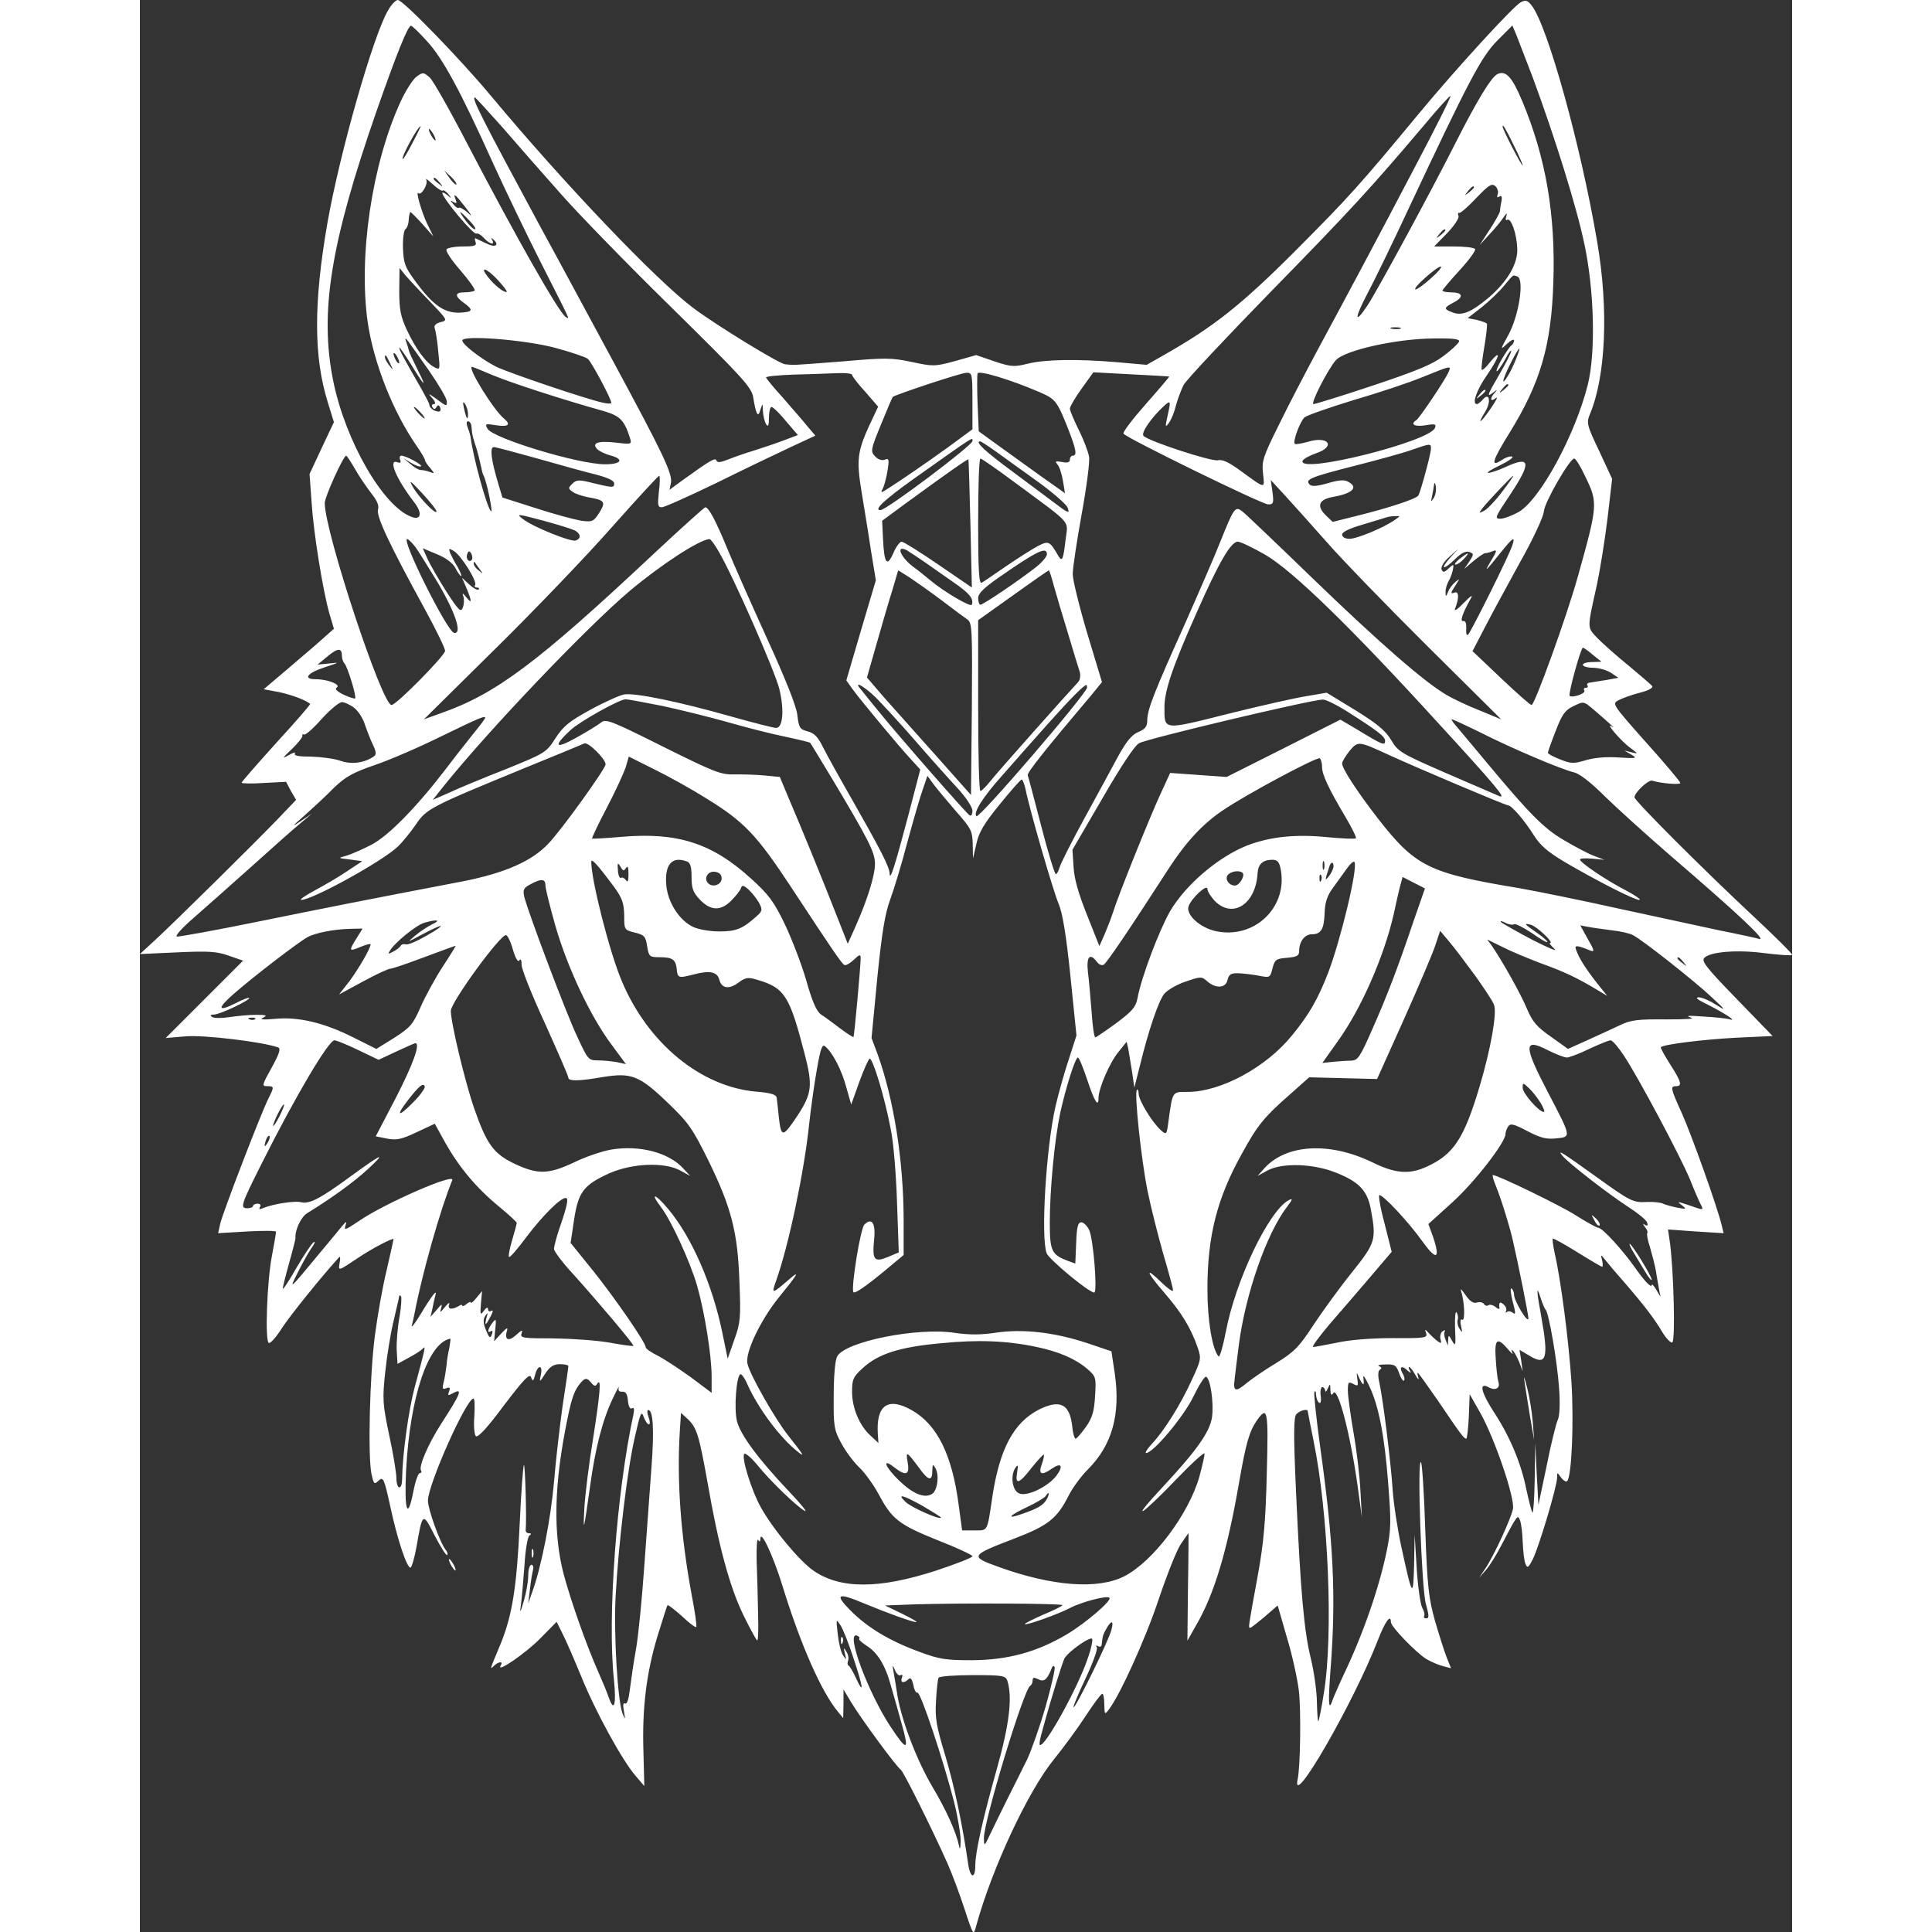 <?xml version="1.0" standalone="no"?>
<!DOCTYPE svg PUBLIC "-//W3C//DTD SVG 20010904//EN"
 "http://www.w3.org/TR/2001/REC-SVG-20010904/DTD/svg10.dtd">
<svg version="1.0" xmlns="http://www.w3.org/2000/svg"
 width="512" height="512" viewBox="0 0 576.509 674.132"
 preserveAspectRatio="xMidYMid meet">
<rect x="0" y="0" width="576.509" height="674.132" fill="#333333" stroke="none"/>
<g transform="translate(-219.5,882) scale(0.1,-0.1)"
fill="#ffffff" stroke="none">
<path d="M3061 8784 c-52 -88 -169 -499 -212 -744 -48 -278 -48 -465 2 -625
l21 -68 -43 -91 -42 -90 7 -97 c7 -110 39 -307 62 -389 l16 -54 -44 -39 c-23
-21 -79 -68 -122 -105 l-79 -67 54 -10 c45 -10 91 -27 108 -41 2 -2 -51 -63
-118 -136 -66 -73 -121 -136 -121 -139 0 -3 35 -4 78 -1 l77 4 17 -32 18 -31
-64 -67 c-76 -79 -359 -359 -431 -425 l-50 -46 131 6 c110 5 139 3 180 -12
l49 -17 -135 -135 -135 -135 71 6 c63 5 266 -19 322 -39 9 -4 3 -23 -23 -70
-34 -61 -35 -65 -16 -65 25 0 25 -2 5 -42 -24 -46 -161 -402 -169 -439 l-7
-32 101 6 c55 3 101 3 101 -1 0 -4 -6 -41 -14 -82 -18 -92 -25 -302 -11 -306
6 -2 27 22 47 54 29 44 136 177 198 245 4 5 5 -4 2 -19 -5 -30 -6 -30 63 16
45 31 125 73 125 66 0 -2 -11 -51 -24 -108 -14 -56 -32 -159 -41 -228 -18
-135 -25 -421 -12 -483 8 -36 10 -38 25 -23 16 14 19 8 41 -92 24 -112 57
-212 70 -212 4 0 14 33 21 72 21 122 22 123 64 39 21 -40 40 -70 43 -67 3 3 1
11 -5 18 -20 25 -62 142 -62 172 1 58 134 356 159 356 4 0 5 -27 3 -61 -3 -33
0 -65 5 -70 7 -7 41 30 98 107 71 93 90 113 95 98 6 -16 8 -14 14 9 9 36 28
35 20 0 -6 -28 -5 -28 16 5 16 24 29 32 51 32 16 0 29 -3 29 -7 0 -5 -9 -66
-20 -138 -10 -71 -24 -191 -30 -265 -11 -128 -44 -297 -76 -385 l-14 -40 6 50
c3 28 8 58 11 68 2 9 0 17 -6 17 -6 0 -11 -17 -11 -37 0 -21 -7 -60 -15 -88
-14 -47 -15 -47 -10 -10 3 22 8 83 12 135 3 52 11 98 17 102 8 5 7 8 -2 8 -7
0 -12 6 -11 13 4 31 -2 230 -6 225 -3 -3 -10 -97 -15 -209 -10 -216 -26 -316
-66 -414 -40 -96 -39 -92 -23 -77 16 15 33 16 23 1 -18 -30 87 42 138 94 l57
58 20 -40 c11 -21 41 -90 66 -151 50 -123 143 -293 190 -347 l30 -35 -3 118
c-5 153 10 275 49 405 18 57 33 106 35 108 2 2 24 -15 50 -38 25 -24 48 -41
50 -38 3 3 -4 51 -15 108 -39 210 -53 401 -42 577 l4 62 23 -21 c32 -30 40
-56 70 -224 38 -219 77 -362 124 -459 23 -47 45 -88 49 -90 3 -2 5 39 3 92 -1
54 -3 136 -5 184 -1 47 1 81 5 75 5 -8 8 -7 8 3 0 36 43 -54 76 -160 64 -209
137 -373 194 -442 l19 -23 1 50 0 50 27 -45 c30 -51 159 -227 173 -235 9 -6
107 -202 162 -325 16 -36 43 -108 60 -160 31 -95 32 -95 41 -60 55 200 180
469 272 582 34 42 84 110 111 152 27 41 52 75 57 76 4 0 7 -17 7 -37 1 -36 1
-37 16 -18 39 51 129 249 175 388 28 83 62 169 76 189 14 21 26 38 27 38 0 0
0 -84 -2 -187 l-2 -188 31 55 c63 108 108 259 149 495 24 139 36 180 62 218
38 54 41 38 35 -185 -4 -167 -11 -243 -31 -353 -34 -186 -34 -185 -27 -185 3
0 26 18 51 39 l45 39 32 -111 c19 -62 37 -146 42 -187 8 -73 5 -263 -4 -307
-26 -118 196 267 280 485 25 64 45 92 45 62 0 -16 88 -107 124 -129 17 -10 43
-21 59 -25 l27 -7 -15 37 c-8 20 -26 77 -41 128 -22 79 -27 120 -34 319 -4
126 -11 232 -15 235 -14 14 2 -441 17 -494 11 -40 12 -51 2 -51 -7 0 -11 4 -8
8 3 5 0 18 -7 30 -6 12 -15 74 -19 138 l-7 116 -2 -105 c-3 -119 -6 -115 -45
65 -13 61 -27 151 -30 200 -7 101 -33 309 -46 370 -6 26 -5 42 2 46 7 4 6 8
-3 12 -8 3 2 6 23 6 32 1 37 -3 47 -31 6 -17 14 -29 17 -25 3 3 1 15 -6 26
-12 23 -1 28 19 8 11 -9 13 -9 7 1 -4 6 -5 12 -2 12 3 0 13 -12 21 -27 9 -16
14 -20 11 -10 -3 9 -4 17 -2 17 2 0 33 -44 70 -97 79 -117 91 -133 99 -133 3
0 7 35 9 78 l3 77 37 -65 c51 -91 121 -297 114 -335 -7 -34 -65 -161 -97 -209
l-21 -31 24 27 c13 15 37 54 53 85 17 32 36 69 44 82 14 22 15 22 22 5 4 -11
8 -44 9 -74 1 -30 5 -64 9 -75 7 -18 10 -17 26 14 21 41 85 255 85 285 0 19 0
20 14 0 8 -10 17 -16 21 -12 16 15 24 207 15 346 -9 141 -37 358 -59 452 -5
24 -8 46 -6 48 2 2 40 -19 85 -47 45 -28 84 -51 87 -51 3 0 3 10 0 23 -6 21
-5 21 14 -3 11 -14 40 -48 64 -75 70 -81 105 -127 132 -173 14 -23 30 -39 35
-36 11 7 5 245 -8 346 l-7 48 97 -7 97 -6 -7 29 c-16 66 -105 314 -138 388
-40 88 -42 96 -21 96 23 0 18 16 -21 77 -19 30 -34 57 -32 59 10 10 149 27
261 33 l129 6 -126 130 c-105 108 -124 132 -112 143 21 21 114 29 211 16 50
-6 92 -9 95 -6 3 2 -56 61 -130 130 -177 165 -420 408 -420 420 0 16 48 62 62
58 32 -10 98 -15 98 -8 0 4 -54 69 -120 142 -119 134 -119 135 -95 147 13 7
47 19 74 26 29 7 47 17 43 23 -4 5 -41 37 -82 71 -41 33 -90 77 -109 96 -37
40 -37 29 -2 187 11 52 28 157 37 232 l16 137 -45 97 c-44 92 -45 99 -32 130
55 132 65 366 25 599 -56 333 -174 758 -229 826 -14 18 -21 20 -38 11 -27 -15
-224 -230 -355 -388 -211 -255 -245 -292 -432 -480 -191 -191 -287 -266 -460
-364 l-58 -33 -102 9 c-140 12 -252 10 -313 -5 -47 -12 -59 -11 -116 8 l-64
22 -74 -21 c-71 -19 -76 -19 -151 -3 -70 15 -93 15 -240 2 -90 -7 -169 -13
-175 -12 -7 0 -19 1 -27 2 -21 2 -243 138 -321 197 -129 97 -449 432 -708 743
-107 128 -304 331 -322 331 -7 0 -23 -16 -34 -36z m136 -108 c55 -60 115 -170
230 -425 41 -90 116 -246 166 -345 108 -213 103 -201 88 -192 -24 15 -171 274
-345 607 -59 114 -117 216 -129 228 -22 19 -24 20 -46 4 -13 -9 -38 -48 -56
-87 -100 -217 -148 -539 -115 -771 21 -141 87 -310 170 -430 17 -24 30 -47 30
-51 0 -4 8 -16 18 -27 16 -20 16 -20 -1 -14 -10 4 -25 7 -32 7 -7 0 -23 9 -36
21 l-24 20 28 -17 c15 -9 30 -14 33 -11 6 5 -53 37 -69 37 -5 0 -7 -7 -4 -14
4 -10 1 -13 -9 -9 -34 13 -6 -56 57 -138 30 -38 26 -65 -7 -53 -99 35 -231
263 -274 473 -49 240 -10 481 150 941 71 203 110 300 121 300 4 0 29 -24 56
-54z m3858 -126 c78 -211 154 -454 181 -585 34 -162 39 -377 11 -488 -44 -175
-167 -402 -242 -444 -22 -12 -50 -23 -63 -23 -21 0 -18 6 33 82 77 116 73 139
-16 98 -24 -11 -51 -20 -59 -20 -8 0 10 12 40 26 30 15 50 28 43 31 -6 2 -23
-3 -37 -13 -39 -25 -33 -3 27 94 109 176 147 306 154 527 8 236 -26 434 -108
631 -36 86 -58 110 -88 95 -22 -12 -71 -93 -146 -241 -82 -163 -277 -523 -308
-568 -45 -67 -44 -42 2 45 23 43 87 175 142 293 211 449 254 531 310 588 l53
53 14 -33 c7 -18 33 -85 57 -148z m-408 -307 c-139 -265 -226 -428 -342 -643
-43 -80 -105 -199 -137 -265 -54 -109 -59 -124 -54 -168 6 -54 10 -54 -78 10
-41 30 -64 41 -80 37 -22 -5 -240 66 -259 85 -10 10 28 65 72 105 23 21 24 18
11 -39 -8 -36 -7 -38 6 -20 8 11 19 38 24 60 6 22 18 54 27 72 10 18 147 164
304 325 280 286 350 363 534 580 49 59 91 105 93 103 3 -2 -52 -111 -121 -242z
m-3189 135 c49 -57 139 -159 200 -228 60 -69 235 -249 390 -401 251 -247 281
-280 287 -315 10 -62 17 -73 25 -44 8 24 8 24 9 -5 1 -16 6 -37 11 -45 7 -11
10 -5 10 23 0 20 4 37 9 37 5 0 28 -22 50 -49 l42 -49 -53 -20 c-29 -11 -75
-26 -103 -35 -27 -8 -67 -22 -87 -30 -27 -11 -38 -12 -41 -4 -4 12 -23 0 -123
-72 l-41 -30 5 24 c6 32 -27 101 -202 425 -79 146 -194 360 -257 475 -200 371
-238 445 -225 445 2 0 44 -46 94 -102z m-312 -57 c-17 -33 -32 -58 -34 -56 -6
6 53 115 63 115 1 0 -12 -27 -29 -59z m3843 -8 c17 -34 31 -66 31 -70 -1 -8
-70 125 -70 135 0 11 9 -4 39 -65z m-3769 37 c6 -11 8 -20 6 -20 -3 0 -10 9
-16 20 -6 11 -8 20 -6 20 3 0 10 -9 16 -20z m79 -174 c-2 -2 -13 8 -23 22
l-19 27 24 -22 c12 -12 21 -24 18 -27z m-47 -21 c3 3 11 -3 19 -12 13 -16 12
-17 -3 -4 -34 26 -17 -5 38 -72 31 -37 59 -65 63 -62 5 2 16 -4 26 -15 20 -22
40 -27 29 -7 -5 9 -4 9 6 0 21 -20 3 -28 -27 -12 -16 7 -31 15 -36 17 -4 2 -4
-3 -1 -12 5 -13 -2 -16 -44 -16 -28 0 -54 -5 -57 -10 -4 -6 18 -39 49 -74 30
-35 52 -66 49 -70 -3 -3 -19 -6 -35 -6 -35 0 -36 -13 -1 -38 30 -22 29 -29 -2
-32 -63 -7 -104 19 -172 113 -33 45 -38 59 -40 111 -1 34 3 63 9 67 5 3 11 18
11 33 1 14 4 26 6 26 2 0 21 -19 42 -42 l38 -43 -21 43 c-20 41 -42 119 -31
108 10 -10 35 33 27 47 -4 6 6 0 23 -16 16 -15 32 -25 35 -22z m-11 28 c13
-16 12 -17 -3 -4 -10 7 -18 15 -18 17 0 8 8 3 21 -13z m3692 -40 c-4 -11 -2
-14 5 -9 8 5 11 0 8 -16 -3 -13 -5 -28 -5 -34 -1 -7 -17 -36 -36 -65 l-35 -54
32 35 c18 19 41 46 50 60 12 17 15 19 11 6 -4 -12 -2 -17 3 -13 13 8 33 -47
35 -99 3 -53 -33 -115 -99 -172 -62 -52 -94 -65 -127 -52 -32 12 -31 16 5 35
36 19 31 35 -11 35 -16 0 -29 3 -29 6 0 3 27 35 60 71 33 36 57 69 54 74 -3 5
-36 9 -74 9 l-69 0 45 46 c25 26 43 53 40 60 -3 8 -2 13 3 11 4 -1 31 22 59
52 43 45 54 52 66 42 8 -7 12 -20 9 -28z m-83 23 c0 -2 -8 -10 -17 -17 -16
-13 -17 -12 -4 4 13 16 21 21 21 13z m-3520 -68 c24 -31 26 -37 9 -20 -14 12
-28 20 -31 17 -3 -3 -11 2 -19 12 -12 14 -12 16 0 8 11 -6 13 -4 8 8 -10 26
-3 21 33 -25z m15 -48 c16 -16 24 -30 19 -30 -6 0 -20 14 -32 30 -13 17 -21
30 -19 30 2 0 16 -13 32 -30z m3405 -34 c0 -2 -8 -10 -17 -17 -16 -13 -17 -12
-4 4 13 16 21 21 21 13z m-49 -166 c-24 -22 -49 -40 -55 -40 -6 1 9 19 33 40
24 22 49 40 55 40 6 -1 -9 -19 -33 -40z m-3495 -81 c63 -66 64 -67 38 -73 -17
-5 -24 -12 -20 -22 3 -8 9 -44 12 -80 7 -65 7 -66 -14 -55 -29 15 -66 66 -96
131 -21 45 -26 70 -26 135 l1 80 20 -25 c12 -14 50 -55 85 -91z m238 74 c19
-21 33 -39 31 -41 -6 -6 -43 22 -65 51 -32 40 -6 33 34 -10z m3558 12 c24 -10
5 -135 -31 -202 -30 -54 -30 -56 -6 -33 14 13 25 18 25 12 0 -6 -4 -13 -9 -17
-5 -3 -21 -26 -35 -50 -14 -25 -21 -43 -15 -40 5 4 18 23 29 43 10 20 19 32
20 27 0 -6 -18 -41 -40 -79 -45 -77 -47 -84 -22 -65 14 11 15 11 5 -1 -19 -20
-16 -35 3 -19 9 7 2 -8 -16 -34 -36 -53 -52 -64 -21 -14 22 36 15 71 -9 42 -7
-8 -16 -15 -20 -15 -18 0 -1 50 38 105 43 63 48 90 7 40 -13 -17 -25 -28 -28
-25 -2 3 2 39 9 79 7 41 11 78 9 82 -3 3 -19 9 -36 13 l-31 6 49 38 c26 21 62
55 78 75 35 42 30 38 47 32z m-409 -182 c-7 -2 -21 -2 -30 0 -10 3 -4 5 12 5
17 0 24 -2 18 -5z m-3388 -148 c33 -48 61 -95 61 -106 1 -18 -2 -17 -35 8 -29
21 -32 22 -17 5 12 -13 14 -22 7 -22 -7 0 -9 -5 -5 -11 5 -8 9 -8 14 1 5 8 9
8 13 -3 3 -9 0 -14 -8 -13 -16 2 -30 14 -30 24 0 4 -12 27 -26 52 -65 113 -79
139 -79 147 0 4 17 -20 39 -55 50 -82 60 -91 25 -22 -15 30 -29 60 -30 65 -1
6 -5 19 -9 30 -6 18 -5 18 7 3 7 -9 40 -56 73 -103z m444 80 c52 -14 101 -31
109 -37 13 -11 82 -140 82 -154 0 -3 -14 -3 -30 1 -59 13 -331 105 -373 126
-52 27 -117 77 -117 91 0 20 225 2 329 -27z m3149 23 c-3 -7 -27 -30 -54 -50
-38 -29 -93 -52 -246 -103 -108 -36 -202 -65 -208 -65 -12 0 50 121 78 153 31
35 211 75 340 76 71 1 93 -2 90 -11z m192 -77 c-12 -28 -28 -55 -35 -61 -7 -6
1 18 18 53 38 76 48 81 17 8z m-3890 4 c0 -5 -5 -3 -10 5 -5 8 -10 20 -10 25
0 6 5 3 10 -5 5 -8 10 -19 10 -25z m-31 -5 c11 -24 11 -24 -3 -6 -9 11 -16 24
-16 30 0 12 5 7 19 -24z m357 -39 c64 -27 250 -87 386 -125 59 -17 73 -32 93
-94 7 -23 6 -23 -53 -16 -61 7 -84 -3 -58 -26 8 -6 27 -15 42 -19 50 -13 40
-31 -18 -31 -93 0 -392 91 -410 124 -10 18 -7 18 31 12 42 -6 52 2 26 24 -37
31 -129 180 -111 180 2 0 35 -13 72 -29z m3336 12 c-10 -25 -102 -162 -113
-169 -23 -14 -6 -24 31 -18 34 6 39 4 34 -9 -18 -48 -478 -163 -462 -115 2 6
23 18 46 26 72 24 45 63 -29 40 -22 -6 -41 -9 -44 -7 -8 9 18 78 34 93 9 7 86
34 171 60 86 25 194 61 240 80 101 41 101 41 92 19z m-1426 -72 c54 -24 59
-29 99 -130 27 -70 31 -91 15 -91 -5 0 -10 -6 -10 -14 0 -9 -8 -12 -27 -8 -24
4 -26 3 -16 -9 7 -8 15 -34 19 -58 l7 -42 -89 63 c-49 35 -117 84 -150 108
l-62 45 -4 95 c-2 52 -2 100 0 107 4 12 116 -22 218 -66z m-656 61 c0 -4 20
-31 46 -59 l45 -52 -32 -68 c-40 -88 -44 -119 -26 -228 8 -49 23 -139 32 -200
l18 -110 -52 -175 -51 -174 22 -31 c29 -40 163 -201 204 -245 l32 -35 -43
-165 c-47 -177 -63 -227 -64 -197 -1 23 -33 85 -131 257 -43 75 -89 158 -102
184 -17 35 -30 48 -53 54 -27 7 -31 13 -36 58 -4 32 -42 127 -107 269 -55 121
-117 261 -137 310 -40 97 -65 145 -77 145 -3 0 -87 -75 -185 -167 -399 -374
-546 -485 -739 -552 l-58 -21 251 248 c138 136 321 327 407 425 86 97 160 177
163 177 3 0 3 -25 -1 -55 -5 -47 -4 -55 10 -55 9 0 96 39 193 86 97 48 214
104 259 125 l84 39 -29 34 c-15 19 -54 63 -85 99 -32 35 -58 67 -58 70 0 4 44
8 98 10 53 1 121 4 150 5 28 1 52 -1 52 -6z m420 -91 l0 -99 -87 -64 c-75 -54
-169 -119 -221 -151 -11 -7 -12 -5 -4 10 5 10 12 38 16 62 6 38 5 43 -10 37
-10 -4 -24 1 -34 12 -16 17 -15 23 21 111 21 51 39 94 41 96 12 9 238 84 256
84 21 1 22 -2 22 -98z m687 85 c1 0 -36 -44 -82 -96 -46 -52 -81 -98 -78 -103
9 -15 484 -247 505 -247 18 0 20 4 15 43 l-6 42 47 -51 c26 -28 92 -102 147
-164 55 -63 215 -228 355 -367 l255 -253 -75 31 c-41 16 -94 41 -117 55 -77
45 -235 183 -467 407 -126 122 -237 228 -246 234 -23 17 -28 10 -73 -102 -19
-49 -77 -182 -127 -295 -107 -238 -129 -294 -130 -333 0 -22 -7 -31 -31 -41
-23 -10 -41 -32 -69 -82 -20 -38 -74 -136 -119 -219 -45 -82 -84 -160 -87
-172 -4 -13 -9 -23 -13 -23 -4 0 -27 75 -51 168 -24 92 -45 172 -47 177 -3 9
61 89 224 282 l35 43 -51 169 c-28 94 -51 187 -51 208 0 21 14 114 31 208 17
93 29 184 26 201 -3 18 -19 60 -36 94 -17 34 -31 68 -31 74 0 7 18 38 41 70
l41 57 131 -7 c73 -4 133 -7 134 -8z m1183 -30 c0 -2 -8 -10 -17 -17 -16 -13
-17 -12 -4 4 13 16 21 21 21 13z m-3630 -100 c0 -26 -6 -18 -14 19 -5 22 -4
26 4 15 5 -8 10 -24 10 -34z m-165 4 c10 -11 16 -20 13 -20 -3 0 -13 9 -23 20
-10 11 -16 20 -13 20 3 0 13 -9 23 -20z m177 -47 c2 -30 4 -37 16 -73 6 -19
13 -47 16 -62 3 -15 7 -32 10 -37 10 -16 35 -134 26 -125 -15 16 -63 191 -71
259 -1 6 -5 20 -10 33 -5 13 -5 22 1 22 6 0 11 -8 12 -17z m1748 -52 c0 -15
-300 -241 -321 -241 -25 0 14 36 113 107 223 158 208 148 208 134z m84 -38
c28 -20 94 -68 146 -105 52 -38 98 -78 102 -89 9 -23 3 -21 -52 21 -19 14 -83
62 -142 106 -94 69 -131 104 -111 104 3 0 29 -17 57 -37z m1516 12 c0 -18 -36
-150 -44 -164 -8 -12 -102 -43 -215 -71 l-84 -21 -25 24 c-32 32 -23 54 25 63
70 12 91 34 54 53 -13 8 -34 6 -71 -5 -38 -11 -56 -12 -63 -5 -18 18 1 26 158
66 83 21 173 46 200 56 63 22 65 22 65 4z m-3121 -34 c75 -21 166 -47 204 -56
46 -12 67 -22 67 -32 0 -16 -3 -16 -93 6 -30 7 -41 6 -53 -7 -15 -14 -15 -17
1 -28 9 -7 33 -15 54 -19 58 -10 63 -16 39 -54 -20 -31 -24 -33 -63 -28 -23 4
-95 23 -159 44 l-116 37 -15 50 c-24 80 -30 126 -15 126 7 0 74 -18 149 -39z
m-633 -38 c15 -27 41 -64 57 -85 20 -25 27 -42 23 -56 -7 -22 37 -117 163
-347 39 -71 71 -137 71 -146 0 -16 -170 -189 -187 -189 -33 0 -233 604 -233
705 0 21 65 165 75 165 2 0 16 -21 31 -47z m2147 -191 l5 -222 -117 80 c-64
44 -122 80 -128 80 -6 0 -20 -18 -29 -40 -22 -50 -32 -37 -36 50 l-3 63 80 59
c144 105 219 158 221 155 1 -1 4 -102 7 -225z m157 143 c204 -151 183 -128
175 -199 -8 -68 -12 -78 -25 -56 -30 52 -34 54 -71 35 -19 -10 -68 -41 -109
-69 -41 -28 -80 -55 -87 -59 -10 -6 -13 35 -13 213 0 121 3 220 8 220 4 0 59
-38 122 -85z m1989 21 c44 -90 43 -99 -26 -346 -39 -140 -151 -450 -162 -450
-5 0 -52 42 -107 94 l-99 94 41 79 c22 43 78 146 123 228 48 85 84 163 85 181
2 31 90 184 106 184 5 0 23 -29 39 -64z m-290 -51 c-23 -31 -52 -61 -63 -67
-20 -10 -20 -10 -7 8 18 23 104 114 108 114 2 0 -15 -25 -38 -55z m-3719 -69
c0 -16 -64 51 -83 86 -15 26 -8 21 32 -22 28 -30 51 -59 51 -64z m3480 47
c-10 -16 -11 -15 -6 7 3 14 6 32 7 40 1 8 4 5 6 -7 2 -12 -1 -30 -7 -40z
m-2997 -114 c21 -12 22 -28 3 -35 -17 -6 -151 48 -186 76 -23 18 -17 17 70 -6
52 -14 103 -30 113 -35z m2861 37 c-38 -27 -132 -66 -158 -66 -16 0 -26 6 -26
15 0 9 25 21 73 35 39 12 77 23 82 25 6 2 19 4 30 4 19 1 19 1 -1 -13z m-3418
-94 c11 -15 46 -72 79 -126 62 -105 86 -180 56 -174 -24 5 -186 329 -163 327
4 0 16 -12 28 -27z m1059 -17 c50 -85 194 -412 211 -478 18 -73 13 -137 -11
-137 -8 0 -79 18 -157 40 -183 52 -335 83 -373 77 -16 -3 -70 -27 -119 -54
-73 -40 -94 -57 -121 -99 -32 -50 -36 -52 -171 -107 -77 -30 -166 -67 -198
-82 l-59 -26 38 48 c160 199 500 555 649 681 111 93 242 178 278 181 4 1 19
-19 33 -44z m2769 23 c-8 -30 -143 -300 -154 -312 -6 -5 -8 3 -7 20 1 18 -2
28 -10 27 -13 -3 -4 25 25 77 10 17 3 13 -24 -14 -21 -22 -34 -31 -30 -20 15
38 14 63 -3 56 -13 -5 -13 -1 3 23 17 27 18 28 2 15 -10 -8 -22 -23 -26 -35
-8 -18 -9 -18 -9 -2 -1 10 4 28 11 40 7 12 13 31 15 41 3 18 2 19 -16 2 -15
-14 -19 -14 -24 -3 -3 9 8 27 26 43 l32 29 -29 -32 c-37 -42 -22 -43 19 -3 21
21 37 28 49 24 16 -6 16 -8 0 -33 l-18 -26 33 28 c18 15 36 27 41 27 5 0 16 3
26 7 15 6 15 1 -6 -33 -27 -45 -20 -39 34 29 42 52 51 58 40 25z m-860 -35
c96 -57 298 -253 604 -589 201 -219 236 -262 211 -252 -8 3 -90 39 -183 79
-161 70 -171 76 -195 117 -20 33 -49 57 -125 104 l-100 61 -70 -12 c-39 -6
-163 -34 -275 -62 -227 -57 -221 -58 -221 23 0 58 28 141 114 334 76 172 118
244 142 244 9 0 53 -21 98 -47z m-2828 -45 c8 -16 17 -28 20 -28 3 0 -3 15
-13 33 -11 17 -22 40 -26 49 -5 15 -4 16 14 5 25 -15 81 -105 74 -118 -4 -5
-1 -9 6 -9 7 0 9 -3 6 -7 -4 -3 -18 4 -32 17 l-26 24 16 -37 c19 -46 19 -56
-1 -31 -13 16 -15 16 -10 2 3 -10 2 -27 -2 -38 -7 -18 -15 -10 -57 55 -27 42
-56 93 -66 114 l-17 38 50 -21 c32 -13 55 -31 64 -48z m1637 21 c23 -16 68
-48 100 -70 58 -40 72 -58 65 -79 -3 -10 -96 44 -146 86 -12 10 -40 33 -62 49
-42 33 -58 75 -19 55 11 -7 39 -25 62 -41z m-1579 9 c-9 -14 -23 2 -17 18 4
12 8 13 14 3 4 -7 5 -17 3 -21z m2006 18 c0 -8 -17 -28 -37 -44 -57 -45 -185
-132 -195 -132 -4 0 -8 10 -8 23 0 16 19 35 72 72 135 94 168 109 168 81z
m-1980 -51 c14 -19 14 -19 -2 -6 -10 7 -18 18 -18 24 0 6 1 8 3 6 1 -2 9 -13
17 -24z m1613 -110 c39 -30 80 -60 90 -67 16 -12 17 -35 15 -312 l-3 -300
-120 135 c-66 74 -148 166 -182 204 l-61 71 34 119 c19 66 43 150 55 187 l20
68 40 -25 c21 -14 72 -50 112 -80z m392 48 c9 -32 31 -107 50 -168 18 -60 36
-120 40 -131 3 -13 0 -28 -7 -35 -34 -36 -279 -311 -304 -343 -16 -20 -32 -36
-36 -36 -5 0 -8 134 -8 298 l0 298 122 87 c67 48 123 87 125 87 1 0 10 -26 18
-57z m-2485 -242 c0 -9 4 -21 9 -26 11 -12 43 -117 37 -122 -2 -2 -20 4 -40
13 -24 12 -32 20 -24 25 16 10 -32 29 -73 29 -47 0 -30 22 32 42 51 17 52 17
14 13 l-40 -4 35 29 c36 30 50 30 50 1z m4365 4 l30 -24 -32 -1 c-18 0 -33 -4
-33 -10 0 -5 16 -10 35 -10 20 0 48 -8 62 -17 l27 -18 -44 -8 c-25 -4 -50 -8
-57 -9 -7 -1 -10 -5 -7 -10 3 -4 0 -8 -6 -8 -6 0 -8 -4 -5 -10 6 -10 -42 -26
-51 -18 -6 6 39 168 46 168 3 0 19 -11 35 -25z m-2504 -147 c24 -24 87 -92
139 -152 52 -60 119 -135 148 -166 30 -33 52 -66 52 -79 0 -13 -4 -19 -10 -16
-12 8 -253 283 -319 365 -25 30 -51 63 -59 73 -30 34 6 16 49 -25z m739 33 c0
-20 -376 -458 -386 -449 -12 12 22 66 89 141 39 45 112 127 161 182 77 86 124
134 134 135 1 0 2 -4 2 -9z m-1478 -65 c64 -14 165 -39 225 -56 59 -17 148
-40 197 -50 48 -10 89 -20 90 -22 2 -2 36 -59 78 -128 126 -211 148 -254 148
-294 0 -41 -27 -127 -68 -219 l-27 -60 -39 99 c-46 118 -125 311 -168 411
l-30 72 -52 5 c-28 3 -75 4 -104 4 -49 -2 -71 7 -252 97 -184 92 -200 98 -217
83 -10 -8 -49 -32 -87 -53 -72 -40 -80 -30 -19 27 32 30 171 108 193 108 8 0
67 -11 132 -24z m2380 -15 c112 -71 138 -91 138 -106 0 -18 -8 -15 -100 41
l-56 33 -198 -100 -199 -100 -98 7 -99 7 -35 -76 c-38 -83 -145 -348 -165
-412 -7 -22 -21 -57 -30 -78 l-17 -38 -43 108 c-30 75 -45 127 -47 168 l-4 60
105 180 c64 111 113 185 128 192 33 17 594 150 640 152 10 1 46 -17 80 -38z
m-3459 9 c14 -11 31 -37 37 -58 7 -20 19 -52 28 -70 13 -29 13 -35 1 -43 -34
-22 -78 -27 -116 -13 -21 7 -66 13 -101 14 -43 0 -61 3 -56 11 3 6 -6 3 -22
-6 -24 -14 -22 -10 11 21 22 21 39 43 37 47 -1 5 1 6 6 4 4 -3 32 21 61 54 29
32 61 59 71 59 9 0 29 -9 43 -20z m4328 -9 c54 -46 76 -67 60 -56 -26 17 32
-51 64 -74 29 -22 29 -22 5 -16 l-25 6 24 -14 c22 -13 19 -14 -45 -10 -44 3
-86 -1 -115 -10 -41 -12 -50 -12 -88 3 -23 9 -42 19 -43 23 0 4 12 38 27 76
21 55 32 72 58 85 41 20 38 21 78 -13z m-3871 -26 c0 -2 -19 -28 -43 -57 -23
-29 -65 -82 -92 -118 -104 -136 -201 -235 -261 -267 -33 -17 -72 -34 -89 -39
-30 -8 -30 -8 13 -13 l43 -6 -53 -35 c-28 -19 -79 -49 -113 -67 -33 -18 -54
-32 -47 -33 37 -1 284 135 337 186 17 16 45 51 63 77 37 55 51 62 372 194 113
46 210 86 216 89 13 6 74 -54 74 -73 0 -15 -153 -228 -199 -276 -58 -62 -152
-103 -298 -132 -371 -71 -460 -89 -712 -140 -151 -31 -280 -54 -287 -53 -7 2
18 30 56 63 38 33 129 114 203 180 73 66 151 135 173 153 l39 33 -40 -27 c-32
-22 -29 -17 15 21 30 27 77 70 103 97 40 38 65 52 140 78 51 17 155 62 232
100 138 67 155 74 155 65z m3473 -51 c110 -56 283 -129 326 -139 19 -4 59 -35
108 -84 43 -42 146 -135 228 -206 242 -208 338 -299 310 -291 -11 3 -74 17
-140 30 -66 14 -222 48 -347 75 -125 28 -283 60 -350 72 -315 52 -362 75 -493
243 -72 93 -125 174 -125 192 0 7 12 26 26 44 30 35 30 35 139 -15 98 -45 405
-175 414 -175 12 0 57 -52 89 -103 24 -38 49 -59 109 -95 113 -66 242 -132
260 -132 8 0 -11 14 -43 31 -70 36 -164 99 -164 110 0 4 19 5 43 3 l42 -4 -37
14 c-21 8 -68 33 -105 55 -70 41 -121 93 -274 277 -45 54 -91 109 -102 122
-11 12 -17 22 -14 22 4 0 49 -21 100 -46z m-2698 -232 c128 -79 173 -126 292
-307 144 -219 176 -266 186 -272 5 -3 19 5 33 18 20 19 24 20 24 6 0 -29 -22
-272 -25 -275 -2 -2 -23 12 -47 30 -24 18 -53 40 -66 48 -16 11 -31 45 -52
120 -17 58 -51 146 -75 196 -37 77 -56 103 -117 158 -136 124 -257 163 -453
146 -55 -5 -101 -7 -102 -6 -2 1 21 50 51 107 30 57 59 121 66 141 l11 38 92
-46 c51 -25 133 -71 182 -102z m2145 112 c0 -27 22 -74 83 -177 22 -37 38 -70
35 -72 -2 -3 -48 -1 -101 4 -111 11 -200 1 -278 -29 -101 -40 -214 -136 -269
-229 -38 -66 -101 -232 -114 -304 -6 -31 -18 -45 -74 -87 -37 -27 -70 -49 -73
-50 -4 0 -10 39 -13 88 -4 48 -9 111 -13 140 -6 55 7 69 32 35 7 -9 17 -13 23
-9 11 6 91 125 224 331 62 96 120 159 191 207 82 56 329 188 339 182 4 -3 8
-16 8 -30z m-1278 -154 c53 -60 58 -69 59 -115 l1 -50 12 51 c8 39 27 71 81
137 39 48 73 87 77 87 3 0 9 -15 13 -32 15 -76 98 -361 116 -402 13 -31 26
-105 41 -252 l21 -207 -26 -81 c-15 -44 -36 -119 -47 -166 -33 -144 -52 -457
-31 -513 9 -22 147 -137 166 -137 12 0 -3 189 -18 219 -7 14 -19 26 -27 26
-12 0 -16 -16 -18 -72 l-3 -72 -27 10 c-56 21 -62 35 -62 133 0 117 17 291 36
381 19 88 53 195 62 195 4 0 18 -34 32 -76 25 -76 40 -101 40 -65 0 33 39 124
70 161 l28 35 6 -25 c2 -14 8 -50 13 -80 l8 -55 19 75 c30 124 65 226 85 252
11 13 44 33 75 43 52 18 56 18 74 2 30 -27 65 -26 72 3 5 21 12 25 41 24 18
-1 51 -5 71 -9 36 -7 37 -6 45 26 8 31 13 34 51 37 34 3 42 7 42 23 0 33 19
59 44 59 32 0 43 17 45 75 1 36 9 60 29 87 15 21 37 51 49 68 12 17 24 27 26
22 13 -19 -48 -272 -92 -387 -36 -92 -66 -145 -126 -218 -90 -111 -247 -196
-362 -197 -57 0 -54 5 -69 -103 -6 -47 -7 -48 -27 -30 -30 27 -77 104 -77 127
0 10 -3 17 -6 13 -10 -9 15 -243 37 -352 11 -55 36 -153 54 -217 19 -65 35
-123 35 -130 0 -7 -17 5 -38 25 -61 60 -58 42 7 -33 61 -71 92 -121 117 -192
13 -38 12 -43 -20 -112 -40 -88 -98 -180 -139 -223 -17 -18 -26 -33 -21 -33
25 0 132 128 165 197 19 39 39 71 44 69 15 -4 28 -91 21 -141 -8 -53 -55 -118
-177 -249 -46 -49 -75 -84 -63 -78 11 6 64 56 117 112 53 55 97 95 97 88 0 -8
-8 -43 -18 -80 -37 -131 -161 -296 -262 -348 -92 -47 -251 -35 -437 32 -103
37 -102 40 52 99 120 46 150 70 191 151 13 26 43 67 67 91 84 84 114 191 94
332 l-12 80 -83 28 c-114 38 -225 51 -319 37 -53 -8 -93 -8 -143 -1 -130 21
-384 -30 -412 -82 -7 -13 -12 -67 -12 -137 -1 -106 1 -119 26 -165 14 -27 43
-66 63 -85 20 -19 50 -61 68 -94 46 -87 71 -106 205 -160 67 -26 122 -52 122
-56 0 -5 -57 -27 -126 -50 -200 -65 -334 -65 -428 -1 -50 35 -141 144 -184
221 -34 61 -69 176 -58 187 4 4 24 -13 44 -37 43 -54 139 -147 167 -162 11 -6
-14 25 -55 68 -108 114 -171 199 -182 247 -10 43 -2 153 12 162 4 2 16 -14 26
-38 38 -83 112 -183 174 -232 27 -22 22 -13 -32 55 -47 59 -135 214 -143 252
-9 38 46 152 108 229 66 81 77 99 41 68 -65 -56 -66 -56 -49 -8 44 123 98 381
115 544 6 55 18 142 27 192 13 75 19 91 29 82 26 -21 58 -83 74 -143 l17 -60
28 78 c15 42 32 79 36 82 10 6 53 -134 74 -246 10 -47 19 -162 22 -257 l6
-173 -38 -16 c-48 -20 -55 -10 -48 61 6 57 -8 78 -34 52 -14 -14 -48 -226 -38
-236 6 -5 44 21 114 79 l61 51 0 120 c0 207 -34 423 -91 581 l-21 56 20 209
c16 159 27 225 45 274 13 35 41 127 61 204 21 77 45 160 54 184 l15 44 21 -29
c12 -16 47 -58 78 -94z m-1192 -265 c28 -39 34 -56 35 -99 0 -50 0 -51 37 -60
33 -8 38 -14 43 -48 6 -36 9 -38 43 -38 45 0 56 -8 60 -39 3 -34 5 -35 60 -21
56 15 82 9 89 -19 8 -30 34 -34 66 -10 26 19 34 20 67 10 95 -28 112 -55 165
-260 28 -108 25 -137 -25 -213 -51 -77 -57 -78 -65 -11 -3 32 -7 65 -8 73 -2
11 -21 17 -72 21 -193 17 -378 169 -469 387 -43 102 -107 355 -106 416 1 12
25 -15 80 -89z m254 89 c12 -4 16 -20 16 -54 0 -39 5 -54 29 -79 37 -39 73
-41 110 -3 15 15 30 34 33 42 4 13 9 12 28 -5 12 -11 28 -32 36 -46 12 -24 11
-28 -9 -46 -49 -44 -71 -53 -130 -53 -33 0 -74 7 -92 16 -47 22 -87 84 -93
143 -7 74 19 105 72 85z m2072 -29 c24 -132 -93 -243 -227 -214 -55 12 -104
57 -95 86 9 28 66 81 66 61 0 -8 12 -27 26 -42 63 -63 143 -10 149 97 2 32 18
47 52 47 17 0 24 -7 29 -35z m151 3 c-3 -7 -5 -2 -5 12 0 14 2 19 5 13 2 -7 2
-19 0 -25z m-2436 3 c6 10 9 3 9 -21 0 -24 -3 -31 -9 -21 -5 7 -13 11 -17 8
-5 -3 -10 9 -11 26 -2 27 -1 29 9 13 8 -15 12 -16 19 -5z m2469 6 c0 -7 -7
-22 -15 -33 -16 -20 -16 -18 0 31 5 18 15 20 15 2z m-2135 -42 c0 -22 -31 -33
-47 -17 -17 17 -1 44 24 40 15 -2 23 -10 23 -23z m1818 19 c9 -10 -12 -44 -27
-44 -22 0 -37 25 -24 38 13 13 41 16 51 6z m274 -26 c-3 -8 -6 -5 -6 6 -1 11
2 17 5 13 3 -3 4 -12 1 -19z m323 -140 c-56 -166 -92 -260 -145 -380 -43 -98
-50 -108 -74 -109 -14 0 -43 -2 -63 -4 l-37 -4 54 76 c82 114 161 295 195 443
6 30 16 72 21 93 l10 37 39 -20 39 -20 -39 -112z m-3030 123 c0 -11 16 -75 35
-142 42 -146 123 -317 195 -413 l51 -69 -32 7 c-17 3 -47 6 -66 6 -33 0 -35 3
-72 83 -39 82 -173 438 -185 489 -5 23 -2 30 21 42 38 21 53 20 53 -3z m-395
-136 c-16 -8 -43 -26 -60 -40 -29 -25 -28 -24 26 5 77 41 88 37 14 -5 -33 -19
-65 -33 -72 -30 -7 2 -15 0 -18 -5 -3 -6 -15 -15 -27 -21 -16 -9 -18 -8 -11 3
16 28 92 90 120 98 44 13 61 10 28 -5z m3775 0 c5 3 32 -11 61 -30 28 -20 53
-35 55 -32 2 2 -14 17 -36 32 -45 31 -48 35 -21 28 20 -5 81 -63 67 -63 -5 0
2 -9 15 -21 13 -11 -21 3 -76 31 -55 29 -104 57 -110 62 -5 6 0 5 13 -1 12 -7
27 -9 32 -6z m340 -21 c30 -3 64 -11 75 -17 33 -17 216 -161 275 -217 50 -46
51 -49 15 -26 -22 14 -49 26 -60 26 -14 0 -7 -7 20 -20 72 -36 118 -67 85 -56
-8 2 -49 7 -90 9 -48 4 -64 3 -45 -3 20 -5 -10 -7 -85 -7 -98 1 -123 -2 -160
-20 -25 -12 -76 -35 -113 -52 l-69 -31 -60 43 c-49 34 -64 52 -83 97 -22 53
-87 168 -122 219 l-17 23 53 -26 c29 -15 89 -40 134 -57 80 -29 126 -50 197
-93 l35 -21 -36 45 c-39 50 -62 86 -72 114 -8 19 1 19 47 0 18 -7 17 -2 -7 40
l-26 47 27 -5 c15 -3 52 -8 82 -12z m-4379 -28 c-28 -45 -27 -47 14 -30 19 8
35 12 35 9 0 -14 -42 -86 -74 -129 l-36 -46 83 45 c46 25 89 45 96 45 7 0 60
18 118 40 59 22 108 40 110 40 1 0 -19 -33 -46 -74 -26 -40 -61 -104 -77 -141
-26 -59 -35 -70 -91 -106 l-63 -39 -80 40 c-101 51 -192 73 -273 65 -43 -4
-56 -2 -42 4 16 8 11 10 -25 10 -25 0 -66 -4 -92 -8 -26 -4 -53 -4 -60 0 -9 6
-8 9 6 9 20 0 128 51 122 58 -2 2 -23 -6 -46 -18 -65 -33 -67 -19 -3 36 69 60
223 178 253 194 27 15 94 28 148 29 l44 1 -21 -34z m3903 -130 c32 -45 62 -90
66 -102 11 -28 -11 -153 -50 -284 -55 -184 -91 -238 -185 -281 -61 -28 -110
-24 -191 16 -148 71 -297 63 -374 -20 l-25 -28 35 19 c50 27 157 24 234 -6 83
-32 114 -63 126 -129 20 -107 17 -117 -66 -221 -42 -52 -102 -135 -134 -183
-50 -77 -67 -94 -130 -133 -40 -24 -86 -56 -102 -69 -40 -34 -49 -31 -43 13 2
20 9 75 15 122 23 175 96 385 167 478 21 28 22 32 6 24 -69 -38 -185 -279
-219 -460 -10 -51 -21 -89 -25 -85 -22 24 -39 125 -39 234 0 185 33 317 120
473 54 99 78 128 162 202 l73 65 118 -3 119 -3 93 207 c51 114 101 231 110
259 l17 51 32 -38 c17 -20 57 -73 90 -118z m-3357 89 c9 -30 18 -44 22 -36 5
7 8 1 8 -16 0 -15 37 -108 82 -205 44 -98 81 -182 81 -188 0 -13 35 -13 121 2
99 16 127 5 225 -89 74 -71 87 -90 143 -203 80 -164 102 -249 108 -422 5 -125
4 -143 -18 -203 l-23 -66 -18 88 c-35 171 -107 336 -190 435 -45 54 -65 59
-24 5 35 -46 100 -187 125 -272 26 -90 51 -244 51 -318 l0 -57 -72 54 c-40 29
-92 63 -115 75 -24 12 -43 25 -43 30 0 16 -104 167 -182 265 l-80 99 12 81
c15 97 33 121 123 162 79 35 192 40 247 10 l35 -19 -24 26 c-50 55 -151 82
-250 66 -30 -5 -88 -24 -129 -44 -91 -43 -128 -44 -209 -6 -74 35 -98 69 -141
192 -32 92 -82 300 -82 342 0 30 175 270 193 264 5 -1 17 -25 24 -52z m4084
-42 c13 -16 12 -17 -3 -4 -10 7 -18 15 -18 17 0 8 8 3 21 -13z m-4984 -199
c-3 -3 -12 -4 -19 -1 -8 3 -5 6 6 6 11 1 17 -2 13 -5z m360 -108 l71 -34 62
29 c34 16 64 29 66 29 19 0 -8 -74 -67 -189 l-71 -136 40 -8 c33 -6 49 -3 102
22 l64 30 37 -67 c48 -85 107 -156 187 -222 34 -28 62 -54 62 -57 0 -3 -7 -30
-16 -60 -9 -30 -14 -57 -11 -59 3 -3 30 28 61 70 57 75 118 136 137 136 11 0
5 -29 -23 -109 -10 -30 -18 -61 -18 -69 0 -8 30 -48 68 -89 89 -99 213 -246
209 -249 -1 -2 -39 3 -82 11 -44 8 -133 14 -197 15 -107 0 -117 1 -111 18 5
13 1 12 -19 -6 -27 -25 -42 -17 -32 15 4 13 -1 10 -19 -9 l-26 -28 4 41 c4 37
3 40 -10 23 -17 -22 -19 -38 -5 -29 6 4 7 -1 3 -12 -6 -14 -9 -12 -20 15 -10
24 -11 38 -3 50 9 14 10 12 4 -8 -7 -29 -2 -26 16 9 8 15 8 21 1 17 -6 -4 -11
-1 -11 6 -1 8 -6 6 -15 -6 -12 -16 -13 -14 -10 25 l4 44 -20 -24 c-10 -13 -19
-20 -19 -16 0 4 -7 2 -15 -5 -8 -7 -15 -9 -15 -6 0 4 -6 4 -12 -1 -24 -14 -40
-12 -34 5 4 9 -3 6 -14 -8 -17 -21 -19 -22 -14 -5 5 17 2 16 -15 -5 l-22 -25
7 30 c3 17 8 37 10 45 8 25 -12 0 -51 -65 -20 -33 -34 -51 -31 -40 3 11 7 31
10 45 26 136 89 359 131 462 11 27 -236 -81 -325 -142 -49 -33 -54 -35 -47
-14 5 14 2 13 -14 -6 -11 -14 -46 -56 -77 -93 -109 -132 -107 -129 -76 -67 15
30 36 68 47 84 12 16 15 26 9 22 -7 -4 -33 -43 -59 -87 -25 -44 -47 -78 -49
-76 -2 1 8 40 21 87 13 46 23 86 23 89 -3 27 19 75 41 88 88 54 163 109 211
153 68 63 51 56 -60 -25 -105 -77 -143 -97 -172 -90 -23 6 -97 -6 -132 -20
-14 -6 -17 -5 -12 3 4 7 1 12 -8 12 -9 0 -16 -4 -16 -8 0 -4 -9 -8 -20 -8 -26
0 -23 11 50 156 114 228 233 430 254 430 6 0 44 -15 83 -34z m4416 -19 c51
-77 198 -353 231 -433 15 -38 32 -77 37 -86 11 -22 12 -22 -42 -3 -39 13 -42
13 -24 0 18 -14 17 -15 -15 -9 -19 4 -42 10 -50 14 -8 4 -33 7 -55 6 -50 -3
-59 2 -180 89 -120 86 -136 96 -116 72 20 -25 165 -137 232 -180 31 -20 59
-43 63 -52 4 -11 2 -14 -7 -9 -9 6 -9 5 0 -8 7 -8 10 -17 8 -20 -3 -3 1 -25 9
-49 7 -24 17 -62 21 -84 3 -22 9 -51 11 -65 l5 -25 -15 25 c-8 14 -15 21 -16
16 0 -12 -27 16 -58 61 -45 63 -112 137 -128 139 -8 1 -43 21 -78 43 -51 33
-273 141 -290 141 -3 0 2 -17 10 -37 16 -38 47 -136 59 -188 20 -86 55 -262
55 -275 -1 -21 -50 61 -50 82 0 9 -4 19 -9 22 -5 4 -3 -17 4 -45 11 -40 11
-48 1 -40 -7 6 -17 7 -21 3 -5 -4 -6 -2 -3 3 3 6 0 16 -8 23 -13 12 -18 8 -15
-12 1 -5 -5 -4 -13 3 -8 7 -20 10 -25 7 -5 -4 -13 -2 -16 4 -4 6 -15 8 -25 5
-12 -4 -24 4 -40 27 -12 18 -19 24 -15 13 12 -35 15 -106 4 -100 -6 4 -8 -4
-4 -22 5 -24 5 -25 -5 -10 -7 10 -9 24 -7 31 3 7 1 19 -3 26 -5 8 -7 -15 -6
-54 3 -61 2 -66 -10 -45 -12 22 -13 22 -14 4 l-1 -20 -8 20 c-5 11 -6 24 -3
29 3 5 0 6 -7 1 -7 -4 -10 -16 -8 -27 5 -16 3 -17 -11 -7 -9 7 -23 20 -31 29
-12 13 -13 13 -8 -2 6 -16 -4 -18 -116 -17 -73 0 -151 -6 -195 -16 -40 -8 -78
-15 -83 -15 -6 0 20 35 56 78 37 42 101 117 143 166 l75 88 -25 99 c-15 55
-22 99 -18 99 14 0 101 -93 149 -160 50 -70 65 -65 38 15 l-16 44 85 77 c77
70 184 208 184 237 0 7 4 18 9 26 8 12 19 10 68 -16 46 -24 67 -29 101 -25 52
5 52 4 -28 157 -88 168 -88 195 -1 150 28 -14 57 -25 65 -25 8 0 43 13 78 30
34 16 68 30 75 30 6 0 27 -24 46 -53z m-4224 -163 c-53 -54 -63 -50 -18 8 39
50 53 61 58 47 2 -6 -16 -31 -40 -55z m3934 -3 c10 -17 15 -31 11 -31 -17 0
-74 65 -74 84 0 19 1 19 23 -2 12 -11 30 -35 40 -51z m-4402 -48 c-11 -21 -20
-35 -21 -31 0 12 33 78 38 74 2 -2 -6 -21 -17 -43z m-40 -90 c-12 -20 -14 -14
-5 12 4 9 9 14 11 11 3 -2 0 -13 -6 -23z m4459 -583 c11 -9 41 -183 47 -274 4
-53 2 -95 -4 -109 -6 -12 -24 -84 -39 -160 l-29 -138 -6 108 -5 108 -2 -124
c-1 -68 -5 -122 -8 -119 -3 4 -12 39 -21 80 -18 91 -57 184 -111 267 -47 72
-56 109 -22 91 25 -14 43 -4 35 19 -3 10 -7 46 -9 79 -5 70 5 78 42 35 13 -16
20 -21 16 -13 -4 9 -3 12 2 7 5 -5 15 -23 22 -40 l12 -32 -5 37 -6 38 37 -22
c57 -34 65 -7 39 137 -17 93 -18 115 -2 65 6 -19 14 -37 17 -40z m-3999 -25
c-7 -37 -11 -89 -10 -115 l3 -49 40 22 c23 12 45 27 49 32 10 11 8 1 -29 -135
-22 -83 -43 -236 -44 -322 0 -16 -4 -28 -10 -28 -5 0 -10 15 -10 33 0 17 -11
85 -25 149 -23 109 -24 126 -14 220 6 57 19 138 30 182 10 43 19 81 19 84 0 3
3 3 6 -1 3 -3 1 -36 -5 -72z m174 -107 c-4 -17 -9 -45 -10 -62 -2 -17 -6 -43
-10 -59 -6 -23 -4 -26 9 -21 12 5 15 2 10 -11 -6 -15 -4 -16 14 -6 35 19 27
-1 -43 -109 -44 -69 -78 -147 -69 -161 3 -5 1 -9 -4 -9 -6 0 -16 -29 -23 -65
-20 -103 -32 -67 -25 76 14 258 77 443 154 458 2 1 0 -13 -3 -31z m2049 2 c76
-16 133 -40 175 -75 32 -28 33 -30 29 -95 -3 -54 -9 -76 -32 -109 -16 -22 -32
-41 -36 -41 -4 0 -10 20 -12 45 -9 77 -43 93 -117 56 -87 -45 -136 -137 -161
-301 -19 -127 -15 -120 -63 -120 l-43 0 -12 89 c-23 175 -75 280 -163 330 -84
48 -126 18 -119 -84 l2 -30 -27 25 c-39 35 -65 97 -65 154 0 43 4 52 37 82 54
50 129 74 273 87 129 13 231 9 334 -13z m1140 -130 c2 0 2 10 0 23 -2 12 7 0
20 -28 33 -68 54 -172 67 -345 10 -128 10 -155 -5 -230 -27 -131 -83 -294
-156 -445 -15 -33 -31 -69 -34 -79 -14 -41 -15 -4 -6 115 19 248 10 438 -36
766 -14 101 -23 189 -21 195 3 7 6 3 6 -9 1 -12 5 -24 11 -28 5 -3 8 7 5 25
-2 16 1 30 6 30 5 0 9 -6 10 -12 0 -7 4 -4 9 7 8 18 9 18 9 -5 1 -18 4 -21 10
-11 16 25 61 -147 86 -331 l14 -103 -5 90 c-2 50 -13 142 -24 205 -11 63 -20
130 -20 148 0 29 2 32 19 23 16 -9 18 -7 14 17 -3 25 -3 26 6 5 6 -13 12 -23
15 -23z m-2694 5 c11 -13 15 -13 21 -3 15 23 10 -34 -15 -194 -14 -84 -27
-191 -30 -238 -5 -96 -2 -82 20 75 18 131 43 230 79 305 14 30 24 48 21 39 -3
-11 1 -16 12 -15 12 1 18 -8 20 -32 2 -20 7 -30 14 -26 7 5 9 -3 5 -22 -59
-274 -91 -707 -68 -924 9 -88 1 -117 -18 -63 -7 21 -24 61 -36 88 -41 92 -94
242 -121 341 -38 145 -34 316 13 544 15 74 25 101 47 126 15 17 21 17 36 -1z
m201 -145 c5 0 4 11 -1 25 -5 14 -6 25 -1 25 17 0 21 -70 11 -201 -5 -74 -17
-228 -25 -344 -8 -115 -21 -246 -29 -290 -8 -44 -17 -106 -21 -138 -4 -35 -10
-55 -17 -51 -7 4 -8 -5 -4 -27 5 -30 5 -31 -4 -10 -18 41 -32 279 -25 411 10
184 41 444 67 555 19 85 23 94 31 71 5 -14 13 -26 18 -26z m2299 46 c0 -2 9
-48 20 -102 52 -252 70 -680 36 -883 -8 -52 -17 -95 -19 -97 -2 -2 -4 27 -5
65 0 38 -10 107 -21 153 -24 98 -36 231 -52 586 -9 198 -8 256 1 267 11 13 40
21 40 11z m-1356 -198 c32 -45 46 -48 46 -10 1 23 2 25 11 9 14 -24 7 -78 -12
-90 -26 -16 -66 0 -114 46 -49 47 -63 82 -19 48 42 -33 56 -28 48 17 -7 40 -4
39 40 -20z m428 13 c-13 -36 -1 -41 36 -15 32 22 40 9 16 -24 -30 -40 -107
-77 -133 -62 -23 12 -29 64 -10 90 8 11 9 7 5 -17 -8 -46 7 -41 51 16 21 26
40 47 42 45 2 -2 -1 -17 -7 -33z m18 -121 c-12 -22 -30 -33 -88 -53 -57 -20
-44 -5 22 26 30 14 57 31 61 36 11 19 16 12 5 -9z m-433 -25 c34 -20 63 -38
63 -40 0 -11 -106 36 -124 55 -30 29 -11 25 61 -15z m-202 -341 c77 -32 165
-64 179 -64 6 0 -16 13 -49 29 l-60 29 105 4 c180 5 518 3 514 -3 -2 -4 -33
-19 -69 -34 -36 -16 -64 -30 -62 -32 6 -5 117 35 157 56 40 21 130 45 138 36
10 -9 -82 -88 -149 -128 -105 -62 -206 -89 -329 -90 -93 0 -115 3 -187 30
-103 38 -180 84 -240 145 -56 57 -43 62 52 22z m-39 -193 c34 -102 36 -128 7
-65 -10 22 -21 40 -25 42 -4 2 -5 9 -2 17 3 8 1 22 -6 32 -9 16 -10 15 -5 -7
6 -23 5 -24 -7 -5 -7 11 -15 44 -18 74 -6 52 -6 53 9 31 9 -13 30 -66 47 -119z
m899 102 c-8 -35 -126 -275 -132 -270 -2 3 17 48 42 101 25 53 43 102 39 108
-4 7 -3 8 4 4 7 -4 13 -1 13 6 3 27 4 34 17 56 17 30 26 28 17 -5z m-880 -31
c-3 -3 9 -13 25 -24 38 -23 66 -68 85 -138 9 -30 26 -92 39 -138 26 -92 18
-94 -39 -8 -79 119 -159 334 -118 319 8 -3 11 -8 8 -11z m799 -64 c-34 -104
-154 -321 -169 -306 -3 2 2 26 10 53 31 114 68 231 76 248 14 25 93 80 97 68
2 -6 -4 -35 -14 -63z m-654 -63 c6 3 7 -1 4 -9 -7 -18 7 -21 23 -5 7 7 12 1
17 -21 3 -17 10 -29 14 -26 10 6 91 -237 128 -382 13 -52 23 -113 23 -136 -1
-27 -3 -33 -6 -16 -9 45 -43 122 -93 206 -54 91 -106 228 -121 314 -5 30 -11
69 -14 85 -5 27 -4 28 5 7 5 -13 14 -21 20 -17z m505 -111 c-20 -69 -49 -151
-64 -183 -15 -31 -46 -92 -68 -136 -22 -44 -49 -100 -61 -125 -21 -44 -21 -44
-22 -14 0 61 140 523 162 532 4 2 8 10 8 18 0 11 4 12 19 5 20 -11 31 -3 46
34 4 12 9 15 12 8 2 -7 -12 -69 -32 -139z m-133 91 c18 -58 7 -152 -37 -308
-49 -174 -75 -290 -75 -336 0 -49 -18 -45 -25 6 -20 138 -48 271 -80 378 -31
102 -36 131 -32 191 2 39 6 75 9 80 4 5 57 9 120 9 104 0 114 -2 120 -20z"/>
<path d="M6869 7443 c-13 -16 -12 -17 4 -4 9 7 17 15 17 17 0 8 -8 3 -21 -13z"/>
<path d="M6800 6870 c-14 -11 -20 -20 -14 -20 6 0 19 9 29 20 23 25 17 25 -15
0z"/>
<path d="M7270 4562 c6 -13 14 -21 18 -18 3 4 -2 14 -12 24 -18 16 -18 16 -6
-6z"/>
<path d="M7408 4448 c11 -18 29 -49 41 -68 11 -19 21 -30 21 -25 0 12 -69 125
-77 125 -2 0 4 -15 15 -32z"/>
<path d="M7027 3995 c3 -22 12 -76 19 -120 l14 -80 -5 65 c-3 36 -12 90 -20
120 -10 39 -13 43 -8 15z"/>
<path d="M4641 3094 c0 -11 3 -14 6 -6 3 7 2 16 -1 19 -3 4 -6 -2 -5 -13z"/>
<path d="M3562 3400 c0 -14 2 -19 5 -12 2 6 2 18 0 25 -3 6 -5 1 -5 -13z"/>
<path d="M3280 3360 c6 -11 13 -20 16 -20 2 0 0 9 -6 20 -6 11 -13 20 -16 20
-2 0 0 -9 6 -20z"/>
</g>
</svg>
